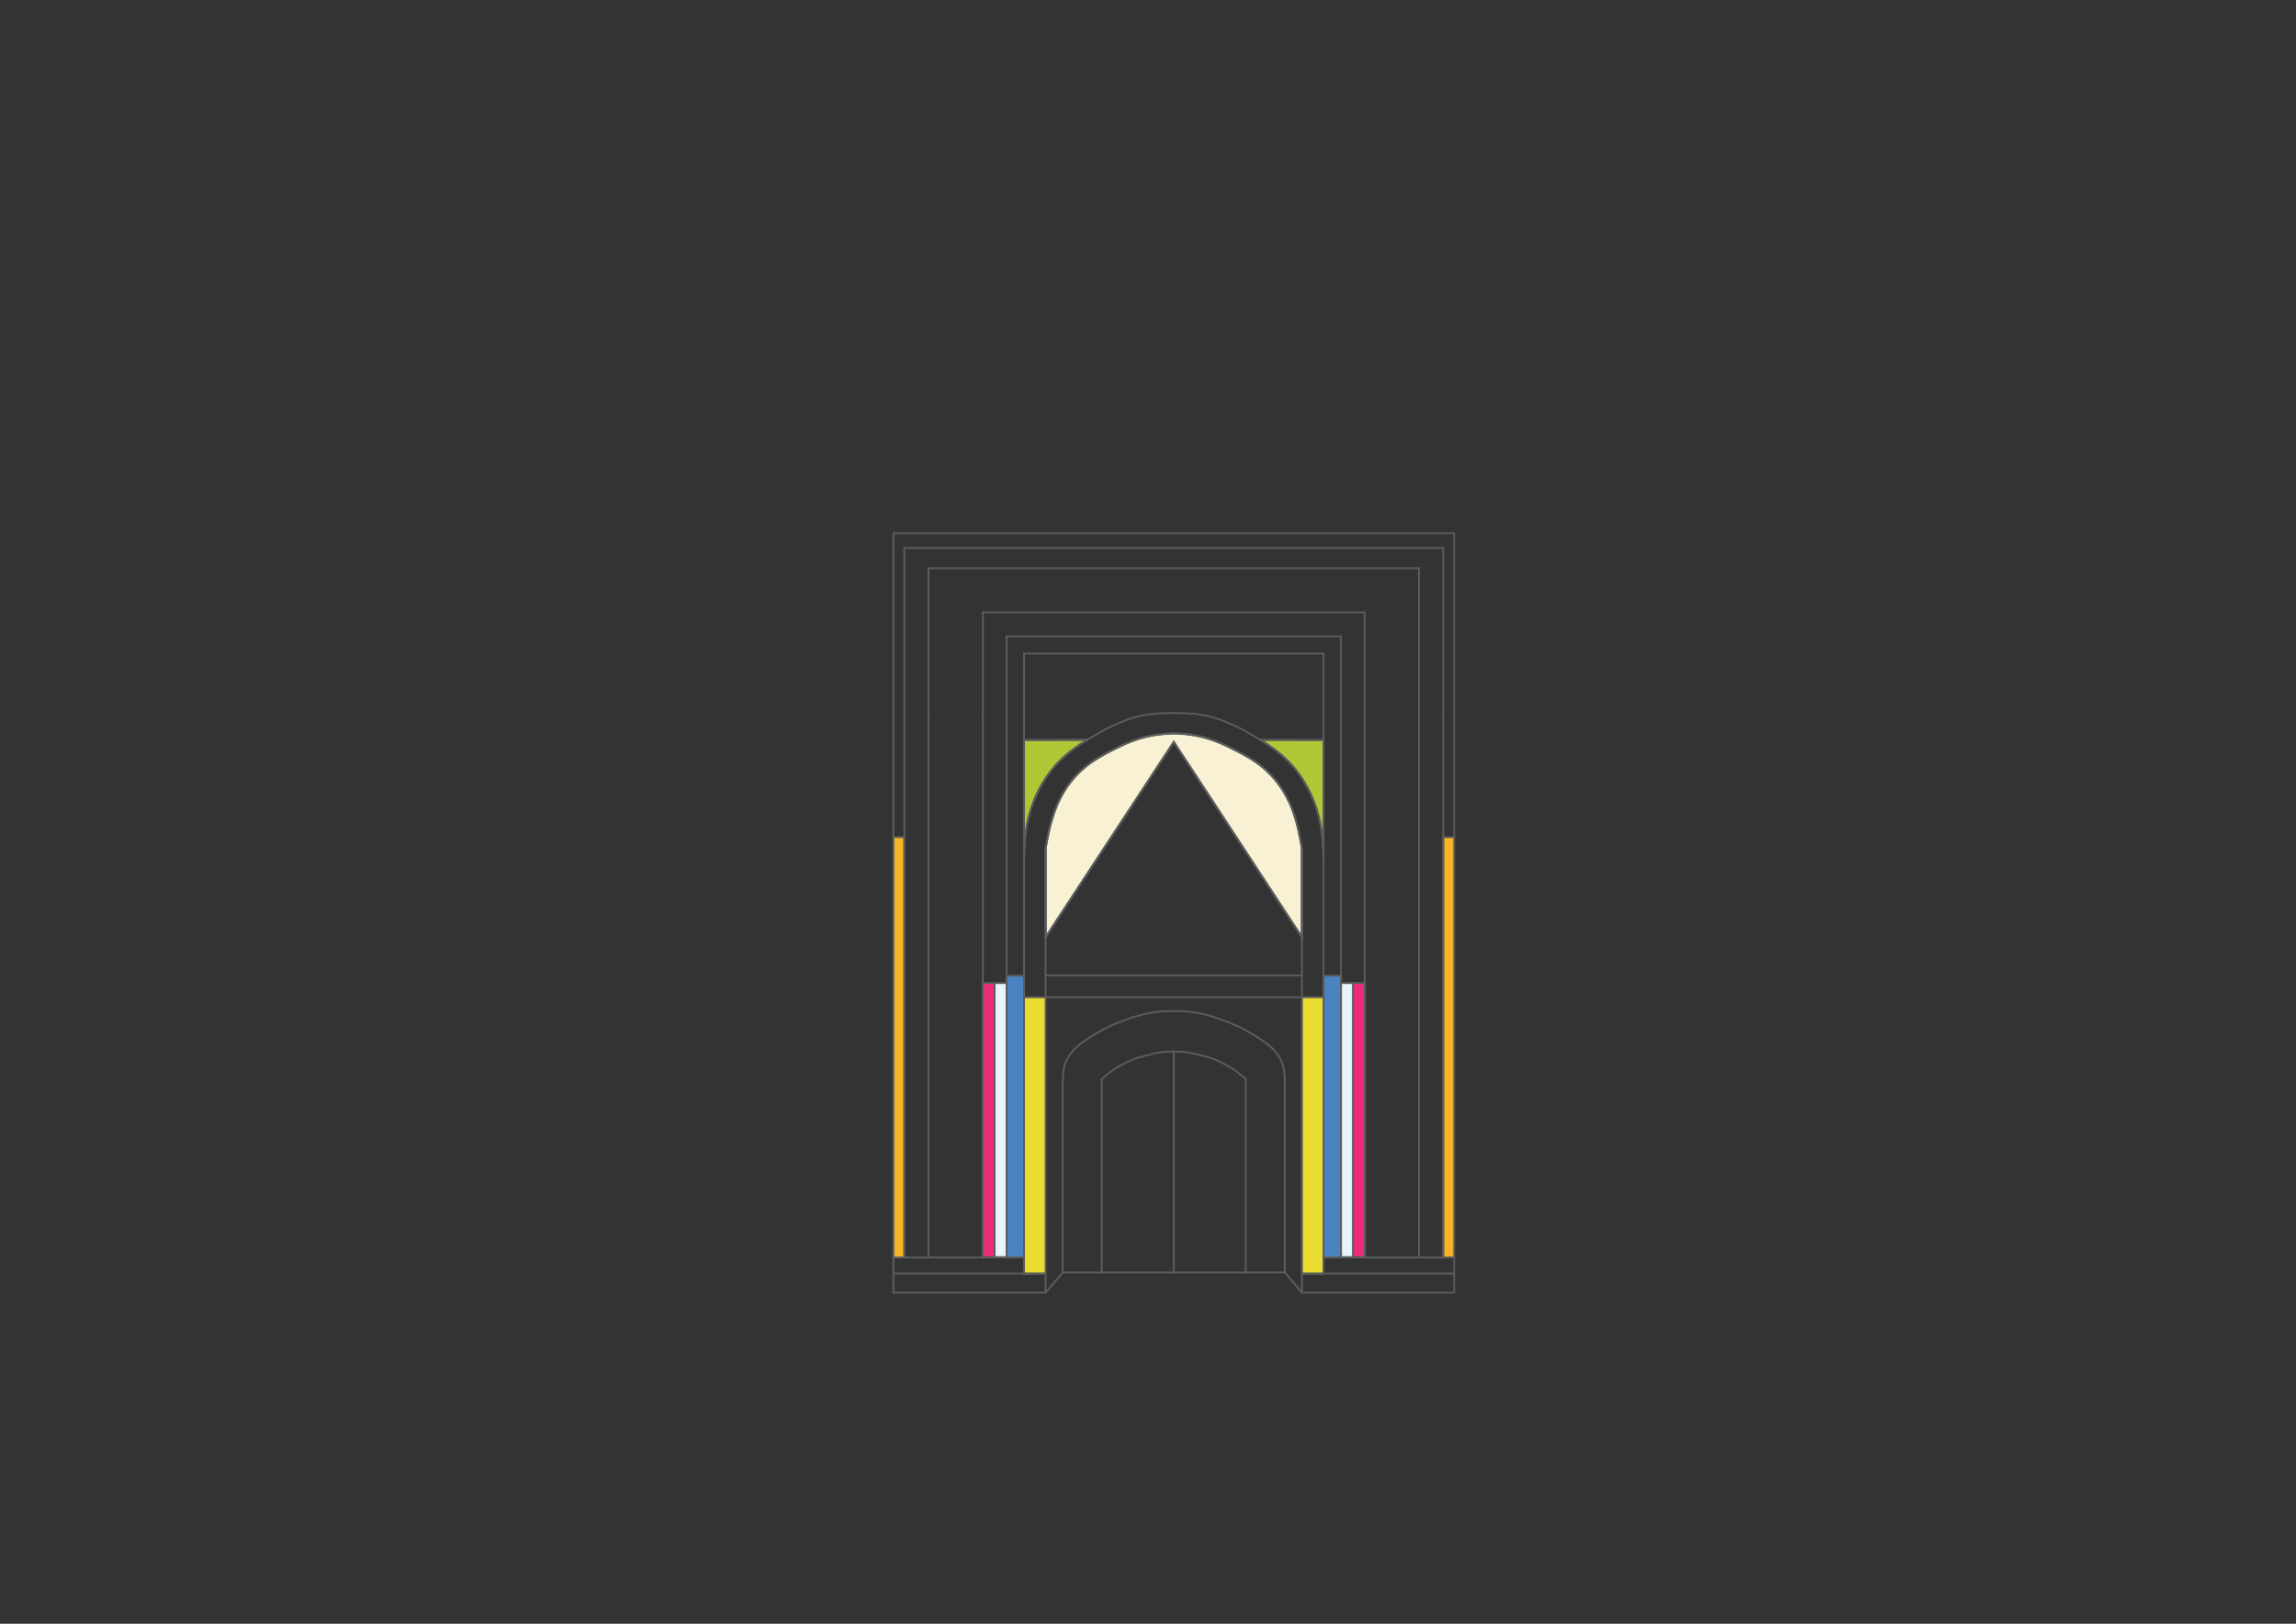 <?xml version="1.0" encoding="utf-8"?>
<?xml-stylesheet type="text/css" href="tackapi_style.css"?>
<!-- Generator: Adobe Illustrator 19.0.0, SVG Export Plug-In . SVG Version: 6.00 Build 0)  -->
<svg version="1.0" id="Layer_1" xmlns="http://www.w3.org/2000/svg" xmlns:xlink="http://www.w3.org/1999/xlink" x="0px" y="0px"
	 viewBox="0 0 841.9 595.3" enable-background="new 0 0 841.9 595.3" xml:space="presererve">


<rect x="0" y="0" width="841.9" height="595.3" fill="#333333" stroke="none"/>


<g>	
	<g id="t1_d1">
		<rect id="XMLID_1100_" x="327.6" y="306.9" fill="#F7B426" stroke="#5B5C5C" stroke-width="0.677" stroke-miterlimit="10" width="4" height="154.1"/>
		<rect id="XMLID_1063_" x="529.2" y="306.9" fill="#F7B426" stroke="#5B5C5C" stroke-width="0.677" stroke-miterlimit="10" width="4" height="154.1"/>
	</g>
	<g id="t1_d2">
		<rect id="XMLID_1099_" x="360.4" y="360.4" fill="#EE2A7B" stroke="#5B5C5C" stroke-width="0.677" stroke-miterlimit="10" width="4.4" height="100.5"/>
		<rect id="XMLID_1062_" x="496.1" y="360.4" fill="#EE2A7B" stroke="#5B5C5C" stroke-width="0.677" stroke-miterlimit="10" width="4.4" height="100.5"/>
	</g>
	<g id="t1_d3">
		<rect id="XMLID_1098_" x="364.7" y="360.4" fill="#E8F4FC" stroke="#5B5C5C" stroke-width="0.677" stroke-miterlimit="10" width="4.4" height="100.5"/>
		<rect id="XMLID_1061_" x="491.7" y="360.4" fill="#E8F4FC" stroke="#5B5C5C" stroke-width="0.677" stroke-miterlimit="10" width="4.4" height="100.5"/>
	</g>
	<g id="t1_d4">
		<rect id="XMLID_1097_" x="369.1" y="357.7" fill="#4B82C0" stroke="#5B5C5C" stroke-width="0.677" stroke-miterlimit="10" width="6.4" height="103.3"/>
		<rect id="XMLID_1060_" x="485.3" y="357.7" fill="#4B82C0" stroke="#5B5C5C" stroke-width="0.677" stroke-miterlimit="10" width="6.4" height="103.3"/>
	</g>
	<g id="t1_d5">
	
		<rect id="XMLID_1096_" x="375.5" y="365.6" fill="#EADC31" stroke="#5B5C5C" stroke-width="0.677" stroke-miterlimit="10" width="7.9" height="101.4"/>
		<rect id="XMLID_1059_" x="477.4" y="365.6" fill="#EADC31" stroke="#5B5C5C" stroke-width="0.677" stroke-miterlimit="10" width="7.9" height="101.4"/>
	</g>
	<g id="t1_d6">
		<path id="XMLID_1077_" fill="#AFC836" stroke="#5B5C5C" stroke-width="0.677" stroke-miterlimit="10" d="M375.5,271.3
		c0,15.1,0,30.1,0,45.2c0-3.5,0.1-7,0.5-10.4c0.5-4.4,1.6-8.8,3.3-13c2.1-5.1,5.2-10,9-13.9c3.1-3.1,6.6-5.7,10.4-8
		C390.9,271.3,383.2,271.3,375.5,271.3z"/>
		<path id="XMLID_1045_" fill="#AFC836" stroke="#5B5C5C" stroke-width="0.677" stroke-miterlimit="10" d="M485.3,271.3
		c0,15.1,0,30.1,0,45.2c0-3.5-0.1-7-0.5-10.4c-0.5-4.4-1.6-8.8-3.3-13c-2.1-5.1-5.2-10-9-13.9c-3.1-3.1-6.6-5.7-10.4-8
		C469.9,271.3,477.6,271.3,485.3,271.3z"/>
	</g>
		<path id="XMLID_1044_" fill="#F9F1D3" stroke="#5B5C5C" stroke-width="0.677" stroke-miterlimit="10" d="M383.4,343.6
		c15.7-23.9,31.3-47.7,47-71.6c15.7,23.9,31.3,47.7,47,71.6c0-10.8,0-21.7,0-32.5c-0.4-2.4-0.9-4.8-1.4-7.2c-0.9-3.9-2.1-7.7-4-11.3
		c-2.1-4.2-5.1-8-8.7-11.1c-3.2-2.7-6.9-4.8-10.7-6.7c-3.1-1.6-6.2-3-9.4-4c-2.2-0.7-4.5-1.2-6.8-1.5c-2-0.3-4-0.4-6-0.5
		c-2,0.1-4,0.3-6,0.5c-2.3,0.3-4.6,0.8-6.8,1.5c-3.3,1-6.4,2.5-9.4,4c-3.8,1.9-7.5,4-10.7,6.7c-3.6,3-6.5,6.9-8.7,11.1
		c-1.8,3.6-3,7.4-4,11.3c-0.6,2.4-1,4.8-1.4,7.2C383.4,322,383.4,332.8,383.4,343.6z"/>



	<line id="XMLID_1153_" fill="none" stroke="#5B5C5C" stroke-width="0.677" stroke-linecap="round" stroke-linejoin="round" stroke-miterlimit="10" x1="383.4" y1="473.9" x2="389.7" y2="466.5"/>

	<line id="XMLID_1151_" fill="none" stroke="#5B5C5C" stroke-width="0.677" stroke-linecap="round" stroke-linejoin="round" stroke-miterlimit="10" x1="389.7" y1="466.5" x2="404" y2="466.5"/>
	
	<line id="XMLID_1150_" fill="none" stroke="#5B5C5C" stroke-width="0.677" stroke-linecap="round" stroke-linejoin="round" stroke-miterlimit="10" x1="404" y1="466.5" x2="404" y2="395.6"/>
	
	<line id="XMLID_1149_" fill="none" stroke="#5B5C5C" stroke-width="0.677" stroke-linecap="round" stroke-linejoin="round" stroke-miterlimit="10" x1="383.4" y1="473.9" x2="327.6" y2="473.9"/>
	
	<line id="XMLID_1148_" fill="none" stroke="#5B5C5C" stroke-width="0.677" stroke-linecap="round" stroke-linejoin="round" stroke-miterlimit="10" x1="383.4" y1="466.9" x2="383.4" y2="473.9"/>
	
	<line id="XMLID_1147_" fill="none" stroke="#5B5C5C" stroke-width="0.677" stroke-linecap="round" stroke-linejoin="round" stroke-miterlimit="10" x1="383.4" y1="466.9" x2="327.6" y2="466.9"/>
	
	<line id="XMLID_1146_" fill="none" stroke="#5B5C5C" stroke-width="0.677" stroke-linecap="round" stroke-linejoin="round" stroke-miterlimit="10" x1="375.5" y1="461" x2="327.6" y2="461"/>
	
	<line id="XMLID_1107_" fill="none" stroke="#5B5C5C" stroke-width="0.677" stroke-linecap="round" stroke-linejoin="round" stroke-miterlimit="10" x1="375.5" y1="365.6" x2="375.5" y2="239.6"/>
	
	<line id="XMLID_1106_" fill="none" stroke="#5B5C5C" stroke-width="0.677" stroke-linecap="round" stroke-linejoin="round" stroke-miterlimit="10" x1="383.4" y1="365.6" x2="383.4" y2="311.2"/>
	
	<line id="XMLID_1105_" fill="none" stroke="#5B5C5C" stroke-width="0.677" stroke-linecap="round" stroke-linejoin="round" stroke-miterlimit="10" x1="360.4" y1="261.4" x2="360.4" y2="461"/>
	
	<line id="XMLID_1104_" fill="none" stroke="#5B5C5C" stroke-width="0.677" stroke-linecap="round" stroke-linejoin="round" stroke-miterlimit="10" x1="340.5" y1="261.4" x2="340.5" y2="461"/>
	
	<line id="XMLID_1103_" fill="none" stroke="#5B5C5C" stroke-width="0.677" stroke-linecap="round" stroke-linejoin="round" stroke-miterlimit="10" x1="331.6" y1="261.4" x2="331.6" y2="461"/>
	
	<line id="XMLID_1102_" fill="none" stroke="#5B5C5C" stroke-width="0.677" stroke-linecap="round" stroke-linejoin="round" stroke-miterlimit="10" x1="327.6" y1="306.9" x2="327.6" y2="195.5"/>

	<line id="XMLID_1101_" fill="none" stroke="#5B5C5C" stroke-width="0.677" stroke-linecap="round" stroke-linejoin="round" stroke-miterlimit="10" x1="327.6" y1="195.5" x2="533.2" y2="195.5"/>

	<line id="XMLID_1095_" fill="none" stroke="#5B5C5C" stroke-width="0.677" stroke-linecap="round" stroke-linejoin="round" stroke-miterlimit="10" x1="331.6" y1="261.4" x2="331.6" y2="200.9"/>

	<line id="XMLID_1094_" fill="none" stroke="#5B5C5C" stroke-width="0.677" stroke-linecap="round" stroke-linejoin="round" stroke-miterlimit="10" x1="331.6" y1="200.9" x2="529.2" y2="200.9"/>
	
	<line id="XMLID_1093_" fill="none" stroke="#5B5C5C" stroke-width="0.677" stroke-linecap="round" stroke-linejoin="round" stroke-miterlimit="10" x1="340.5" y1="261.4" x2="340.5" y2="208.3"/>

	<line id="XMLID_1092_" fill="none" stroke="#5B5C5C" stroke-width="0.677" stroke-linecap="round" stroke-linejoin="round" stroke-miterlimit="10" x1="340.5" y1="208.3" x2="520.3" y2="208.3"/>

	<line id="XMLID_1091_" fill="none" stroke="#5B5C5C" stroke-width="0.677" stroke-linecap="round" stroke-linejoin="round" stroke-miterlimit="10" x1="360.4" y1="261.4" x2="360.4" y2="224.5"/>
	
	<line id="XMLID_1090_" fill="none" stroke="#5B5C5C" stroke-width="0.677" stroke-linecap="round" stroke-linejoin="round" stroke-miterlimit="10" x1="360.4" y1="224.5" x2="500.4" y2="224.5"/>
	
	<line id="XMLID_1089_" fill="none" stroke="#5B5C5C" stroke-width="0.677" stroke-linecap="round" stroke-linejoin="round" stroke-miterlimit="10" x1="369.1" y1="233.3" x2="491.7" y2="233.3"/>

	<line id="XMLID_1088_" fill="none" stroke="#5B5C5C" stroke-width="0.677" stroke-linecap="round" stroke-linejoin="round" stroke-miterlimit="10" x1="375.5" y1="239.6" x2="485.3" y2="239.6"/>
	
	<line id="XMLID_1087_" fill="none" stroke="#5B5C5C" stroke-width="0.677" stroke-linecap="round" stroke-linejoin="round" stroke-miterlimit="10" x1="369.1" y1="360.4" x2="369.1" y2="233.3"/>
	
	<line id="XMLID_1086_" fill="none" stroke="#5B5C5C" stroke-width="0.677" stroke-linecap="round" stroke-linejoin="round" stroke-miterlimit="10" x1="389.7" y1="466.5" x2="389.7" y2="395.6"/>
	
	<path id="XMLID_1085_" fill="none" stroke="#5B5C5C" stroke-width="0.677" stroke-linecap="round" stroke-linejoin="round" stroke-miterlimit="10" d="
		M404,395.6c0.8-0.7,1.6-1.3,2.4-2c0.8-0.6,1.5-1.2,2.3-1.7c1.1-0.7,2.3-1.4,3.5-2c1.2-0.6,2.5-1.2,3.7-1.7c1.5-0.5,3-0.9,4.6-1.3
		c1.5-0.4,2.9-0.8,4.4-1c1.1-0.2,2.2-0.3,3.3-0.3c0.7,0,1.4-0.1,2.2-0.1"/>
	
	<path id="XMLID_1084_" fill="none" stroke="#5B5C5C" stroke-width="0.677" stroke-linecap="round" stroke-linejoin="round" stroke-miterlimit="10" d="
		M389.7,395.6c0.1-1.5,0.2-2.9,0.5-4.4c0.5-2.1,1.6-4.1,3-5.7c1.6-1.9,3.6-3.3,5.7-4.7c1.2-0.8,2.4-1.5,3.6-2.2
		c1.6-0.9,3.1-1.8,4.8-2.5c1.4-0.6,2.7-1.2,4.1-1.7c1.4-0.5,2.7-1,4.1-1.5c1.3-0.4,2.7-0.8,4.1-1.1c1.7-0.4,3.3-0.7,5-0.9
		c1.7-0.2,3.3-0.2,5-0.2c0.2,0,0.4,0,0.6,0"/>
	
	<line id="XMLID_1083_" fill="none" stroke="#5B5C5C" stroke-width="0.677" stroke-linecap="round" stroke-linejoin="round" stroke-miterlimit="10" x1="383.4" y1="343.6" x2="430.4" y2="272"/>
	
	<line id="XMLID_1082_" fill="none" stroke="#5B5C5C" stroke-width="0.677" stroke-linecap="round" stroke-linejoin="round" stroke-miterlimit="10" x1="383.4" y1="343.6" x2="383.4" y2="311.2"/>
	
	<path id="XMLID_1081_" fill="none" stroke="#5B5C5C" stroke-width="0.677" stroke-linecap="round" stroke-linejoin="round" stroke-miterlimit="10" d="
		M375.5,316.5c0-3.5,0.1-7,0.5-10.4c0.5-4.4,1.6-8.8,3.3-13c2.1-5.1,5.2-10,9-13.9c3.5-3.6,7.8-6.4,12.1-9c2.5-1.5,5-2.9,7.6-4.1
		c3.8-1.8,7.9-3.3,12-4c3.4-0.6,6.9-0.7,10.4-0.7"/>
	
	<line id="XMLID_1080_" fill="none" stroke="#5B5C5C" stroke-width="0.677" stroke-linecap="round" stroke-linejoin="round" stroke-miterlimit="10" x1="375.5" y1="271.3" x2="398.7" y2="271.3"/>
	
	<path id="XMLID_1079_" fill="none" stroke="#5B5C5C" stroke-width="0.677" stroke-linecap="round" stroke-linejoin="round" stroke-miterlimit="10" d="
		M383.4,311.2c0.4-2.4,0.9-4.8,1.4-7.2c0.9-3.9,2.1-7.7,4-11.3c2.1-4.2,5.1-8,8.7-11.1c3.2-2.7,6.9-4.8,10.7-6.7
		c3.1-1.6,6.2-3,9.4-4c2.2-0.7,4.5-1.2,6.8-1.5c2-0.3,4-0.4,6-0.5"/>
	
	<line id="XMLID_1078_" fill="none" stroke="#5B5C5C" stroke-width="0.677" stroke-linecap="round" stroke-linejoin="round" stroke-miterlimit="10" x1="327.6" y1="461" x2="327.6" y2="473.9"/>
	
	<line id="XMLID_1076_" fill="none" stroke="#5B5C5C" stroke-width="0.677" stroke-linecap="round" stroke-linejoin="round" stroke-miterlimit="10" x1="477.4" y1="473.9" x2="471.1" y2="466.5"/>
	
	<line id="XMLID_1075_" fill="none" stroke="#5B5C5C" stroke-width="0.677" stroke-linecap="round" stroke-linejoin="round" stroke-miterlimit="10" x1="471.1" y1="466.5" x2="456.8" y2="466.5"/>
	
	<line id="XMLID_1074_" fill="none" stroke="#5B5C5C" stroke-width="0.677" stroke-linecap="round" stroke-linejoin="round" stroke-miterlimit="10" x1="456.8" y1="466.5" x2="456.8" y2="395.6"/>
	
	<line id="XMLID_1073_" fill="none" stroke="#5B5C5C" stroke-width="0.677" stroke-linecap="round" stroke-linejoin="round" stroke-miterlimit="10" x1="477.4" y1="473.9" x2="533.2" y2="473.9"/>
	
	<line id="XMLID_1072_" fill="none" stroke="#5B5C5C" stroke-width="0.677" stroke-linecap="round" stroke-linejoin="round" stroke-miterlimit="10" x1="477.4" y1="466.9" x2="477.4" y2="473.9"/>
	
	<line id="XMLID_1071_" fill="none" stroke="#5B5C5C" stroke-width="0.677" stroke-linecap="round" stroke-linejoin="round" stroke-miterlimit="10" x1="477.4" y1="466.9" x2="533.2" y2="466.9"/>
	
	<line id="XMLID_1070_" fill="none" stroke="#5B5C5C" stroke-width="0.677" stroke-linecap="round" stroke-linejoin="round" stroke-miterlimit="10" x1="485.3" y1="461" x2="533.2" y2="461"/>
	
	<line id="XMLID_1069_" fill="none" stroke="#5B5C5C" stroke-width="0.677" stroke-linecap="round" stroke-linejoin="round" stroke-miterlimit="10" x1="485.3" y1="365.6" x2="485.3" y2="239.6"/>
	
	<line id="XMLID_1068_" fill="none" stroke="#5B5C5C" stroke-width="0.677" stroke-linecap="round" stroke-linejoin="round" stroke-miterlimit="10" x1="477.4" y1="365.6" x2="477.4" y2="311.2"/>
	
	<line id="XMLID_1067_" fill="none" stroke="#5B5C5C" stroke-width="0.677" stroke-linecap="round" stroke-linejoin="round" stroke-miterlimit="10" x1="500.4" y1="261.4" x2="500.4" y2="461"/>
	
	<line id="XMLID_1066_" fill="none" stroke="#5B5C5C" stroke-width="0.677" stroke-linecap="round" stroke-linejoin="round" stroke-miterlimit="10" x1="520.3" y1="261.4" x2="520.3" y2="461"/>
	
	<line id="XMLID_1065_" fill="none" stroke="#5B5C5C" stroke-width="0.677" stroke-linecap="round" stroke-linejoin="round" stroke-miterlimit="10" x1="529.2" y1="261.4" x2="529.2" y2="461"/>

	<line id="XMLID_1064_" fill="none" stroke="#5B5C5C" stroke-width="0.677" stroke-linecap="round" stroke-linejoin="round" stroke-miterlimit="10" x1="533.2" y1="306.9" x2="533.2" y2="195.5"/>
	
	<line id="XMLID_1058_" fill="none" stroke="#5B5C5C" stroke-width="0.677" stroke-linecap="round" stroke-linejoin="round" stroke-miterlimit="10" x1="529.2" y1="261.4" x2="529.2" y2="200.9"/>
	
	<line id="XMLID_1057_" fill="none" stroke="#5B5C5C" stroke-width="0.677" stroke-linecap="round" stroke-linejoin="round" stroke-miterlimit="10" x1="520.3" y1="261.4" x2="520.3" y2="208.3"/>

	<line id="XMLID_1056_" fill="none" stroke="#5B5C5C" stroke-width="0.677" stroke-linecap="round" stroke-linejoin="round" stroke-miterlimit="10" x1="500.4" y1="261.4" x2="500.4" y2="224.5"/>

	<line id="XMLID_1055_" fill="none" stroke="#5B5C5C" stroke-width="0.677" stroke-linecap="round" stroke-linejoin="round" stroke-miterlimit="10" x1="491.7" y1="360.4" x2="491.7" y2="233.3"/>

	<line id="XMLID_1054_" fill="none" stroke="#5B5C5C" stroke-width="0.677" stroke-linecap="round" stroke-linejoin="round" stroke-miterlimit="10" x1="471.1" y1="466.5" x2="471.1" y2="395.6"/>

	<path id="XMLID_1053_" fill="none" stroke="#5B5C5C" stroke-width="0.677" stroke-linecap="round" stroke-linejoin="round" stroke-miterlimit="10" d="
		M456.8,395.6c-0.8-0.7-1.6-1.3-2.4-2c-0.8-0.6-1.5-1.2-2.3-1.7c-1.1-0.7-2.3-1.4-3.5-2c-1.2-0.6-2.5-1.2-3.7-1.7
		c-1.5-0.5-3-0.9-4.6-1.3c-1.5-0.4-2.9-0.8-4.4-1c-1.1-0.2-2.2-0.3-3.3-0.3c-0.7,0-1.4-0.1-2.2-0.1"/>

	<path id="XMLID_1052_" fill="none" stroke="#5B5C5C" stroke-width="0.677" stroke-linecap="round" stroke-linejoin="round" stroke-miterlimit="10" d="
		M471.1,395.6c-0.1-1.5-0.2-2.9-0.5-4.4c-0.5-2.1-1.6-4.1-3-5.7c-1.6-1.9-3.6-3.3-5.7-4.7c-1.2-0.8-2.4-1.5-3.6-2.2
		c-1.6-0.9-3.1-1.8-4.8-2.5c-1.4-0.6-2.7-1.2-4.1-1.7c-1.4-0.5-2.7-1-4.1-1.5c-1.3-0.4-2.7-0.8-4.1-1.1c-1.7-0.4-3.3-0.7-5-0.9
		c-1.7-0.2-3.3-0.2-5-0.2c-0.2,0-0.4,0-0.6,0"/>

	<line id="XMLID_1051_" fill="none" stroke="#5B5C5C" stroke-width="0.677" stroke-linecap="round" stroke-linejoin="round" stroke-miterlimit="10" x1="477.4" y1="343.6" x2="430.4" y2="272"/>

	<line id="XMLID_1050_" fill="none" stroke="#5B5C5C" stroke-width="0.677" stroke-linecap="round" stroke-linejoin="round" stroke-miterlimit="10" x1="477.4" y1="343.6" x2="477.4" y2="311.2"/>

	<path id="XMLID_1049_" fill="none" stroke="#5B5C5C" stroke-width="0.677" stroke-linecap="round" stroke-linejoin="round" stroke-miterlimit="10" d="
		M485.3,316.5c0-3.5-0.1-7-0.5-10.4c-0.5-4.4-1.6-8.8-3.3-13c-2.1-5.1-5.2-10-9-13.9c-3.5-3.6-7.8-6.4-12.1-9
		c-2.5-1.5-5-2.9-7.6-4.1c-3.8-1.8-7.9-3.3-12-4c-3.4-0.6-6.9-0.7-10.4-0.7"/>

	<line id="XMLID_1048_" fill="none" stroke="#5B5C5C" stroke-width="0.677" stroke-linecap="round" stroke-linejoin="round" stroke-miterlimit="10" x1="485.3" y1="271.3" x2="462.1" y2="271.3"/>

	<path id="XMLID_1047_" fill="none" stroke="#5B5C5C" stroke-width="0.677" stroke-linecap="round" stroke-linejoin="round" stroke-miterlimit="10" d="
		M477.4,311.2c-0.4-2.4-0.9-4.8-1.4-7.2c-0.9-3.9-2.1-7.7-4-11.3c-2.1-4.2-5.1-8-8.7-11.1c-3.2-2.7-6.9-4.8-10.7-6.7
		c-3.1-1.6-6.2-3-9.4-4c-2.2-0.7-4.5-1.2-6.8-1.5c-2-0.3-4-0.4-6-0.5"/>

	<line id="XMLID_1046_" fill="none" stroke="#5B5C5C" stroke-width="0.677" stroke-linecap="round" stroke-linejoin="round" stroke-miterlimit="10" x1="533.2" y1="461" x2="533.2" y2="473.9"/>

	<line id="XMLID_1043_" fill="none" stroke="#5B5C5C" stroke-width="0.677" stroke-linecap="round" stroke-linejoin="round" stroke-miterlimit="10" x1="383.4" y1="365.6" x2="477.4" y2="365.6"/>

	<line id="XMLID_1042_" fill="none" stroke="#5B5C5C" stroke-width="0.677" stroke-linecap="round" stroke-linejoin="round" stroke-miterlimit="10" x1="383.4" y1="357.6" x2="477.4" y2="357.6"/>

	<line id="XMLID_1041_" fill="none" stroke="#5B5C5C" stroke-width="0.677" stroke-linecap="round" stroke-linejoin="round" stroke-miterlimit="10" x1="430.4" y1="385.5" x2="430.4" y2="466.5"/>

	<line id="XMLID_1040_" fill="none" stroke="#5B5C5C" stroke-width="0.677" stroke-linecap="round" stroke-linejoin="round" stroke-miterlimit="10" x1="430.4" y1="466.5" x2="404" y2="466.5"/>

	<line id="XMLID_1039_" fill="none" stroke="#5B5C5C" stroke-width="0.677" stroke-linecap="round" stroke-linejoin="round" stroke-miterlimit="10" x1="430.4" y1="466.5" x2="456.8" y2="466.5"/>

</g>
</svg>
